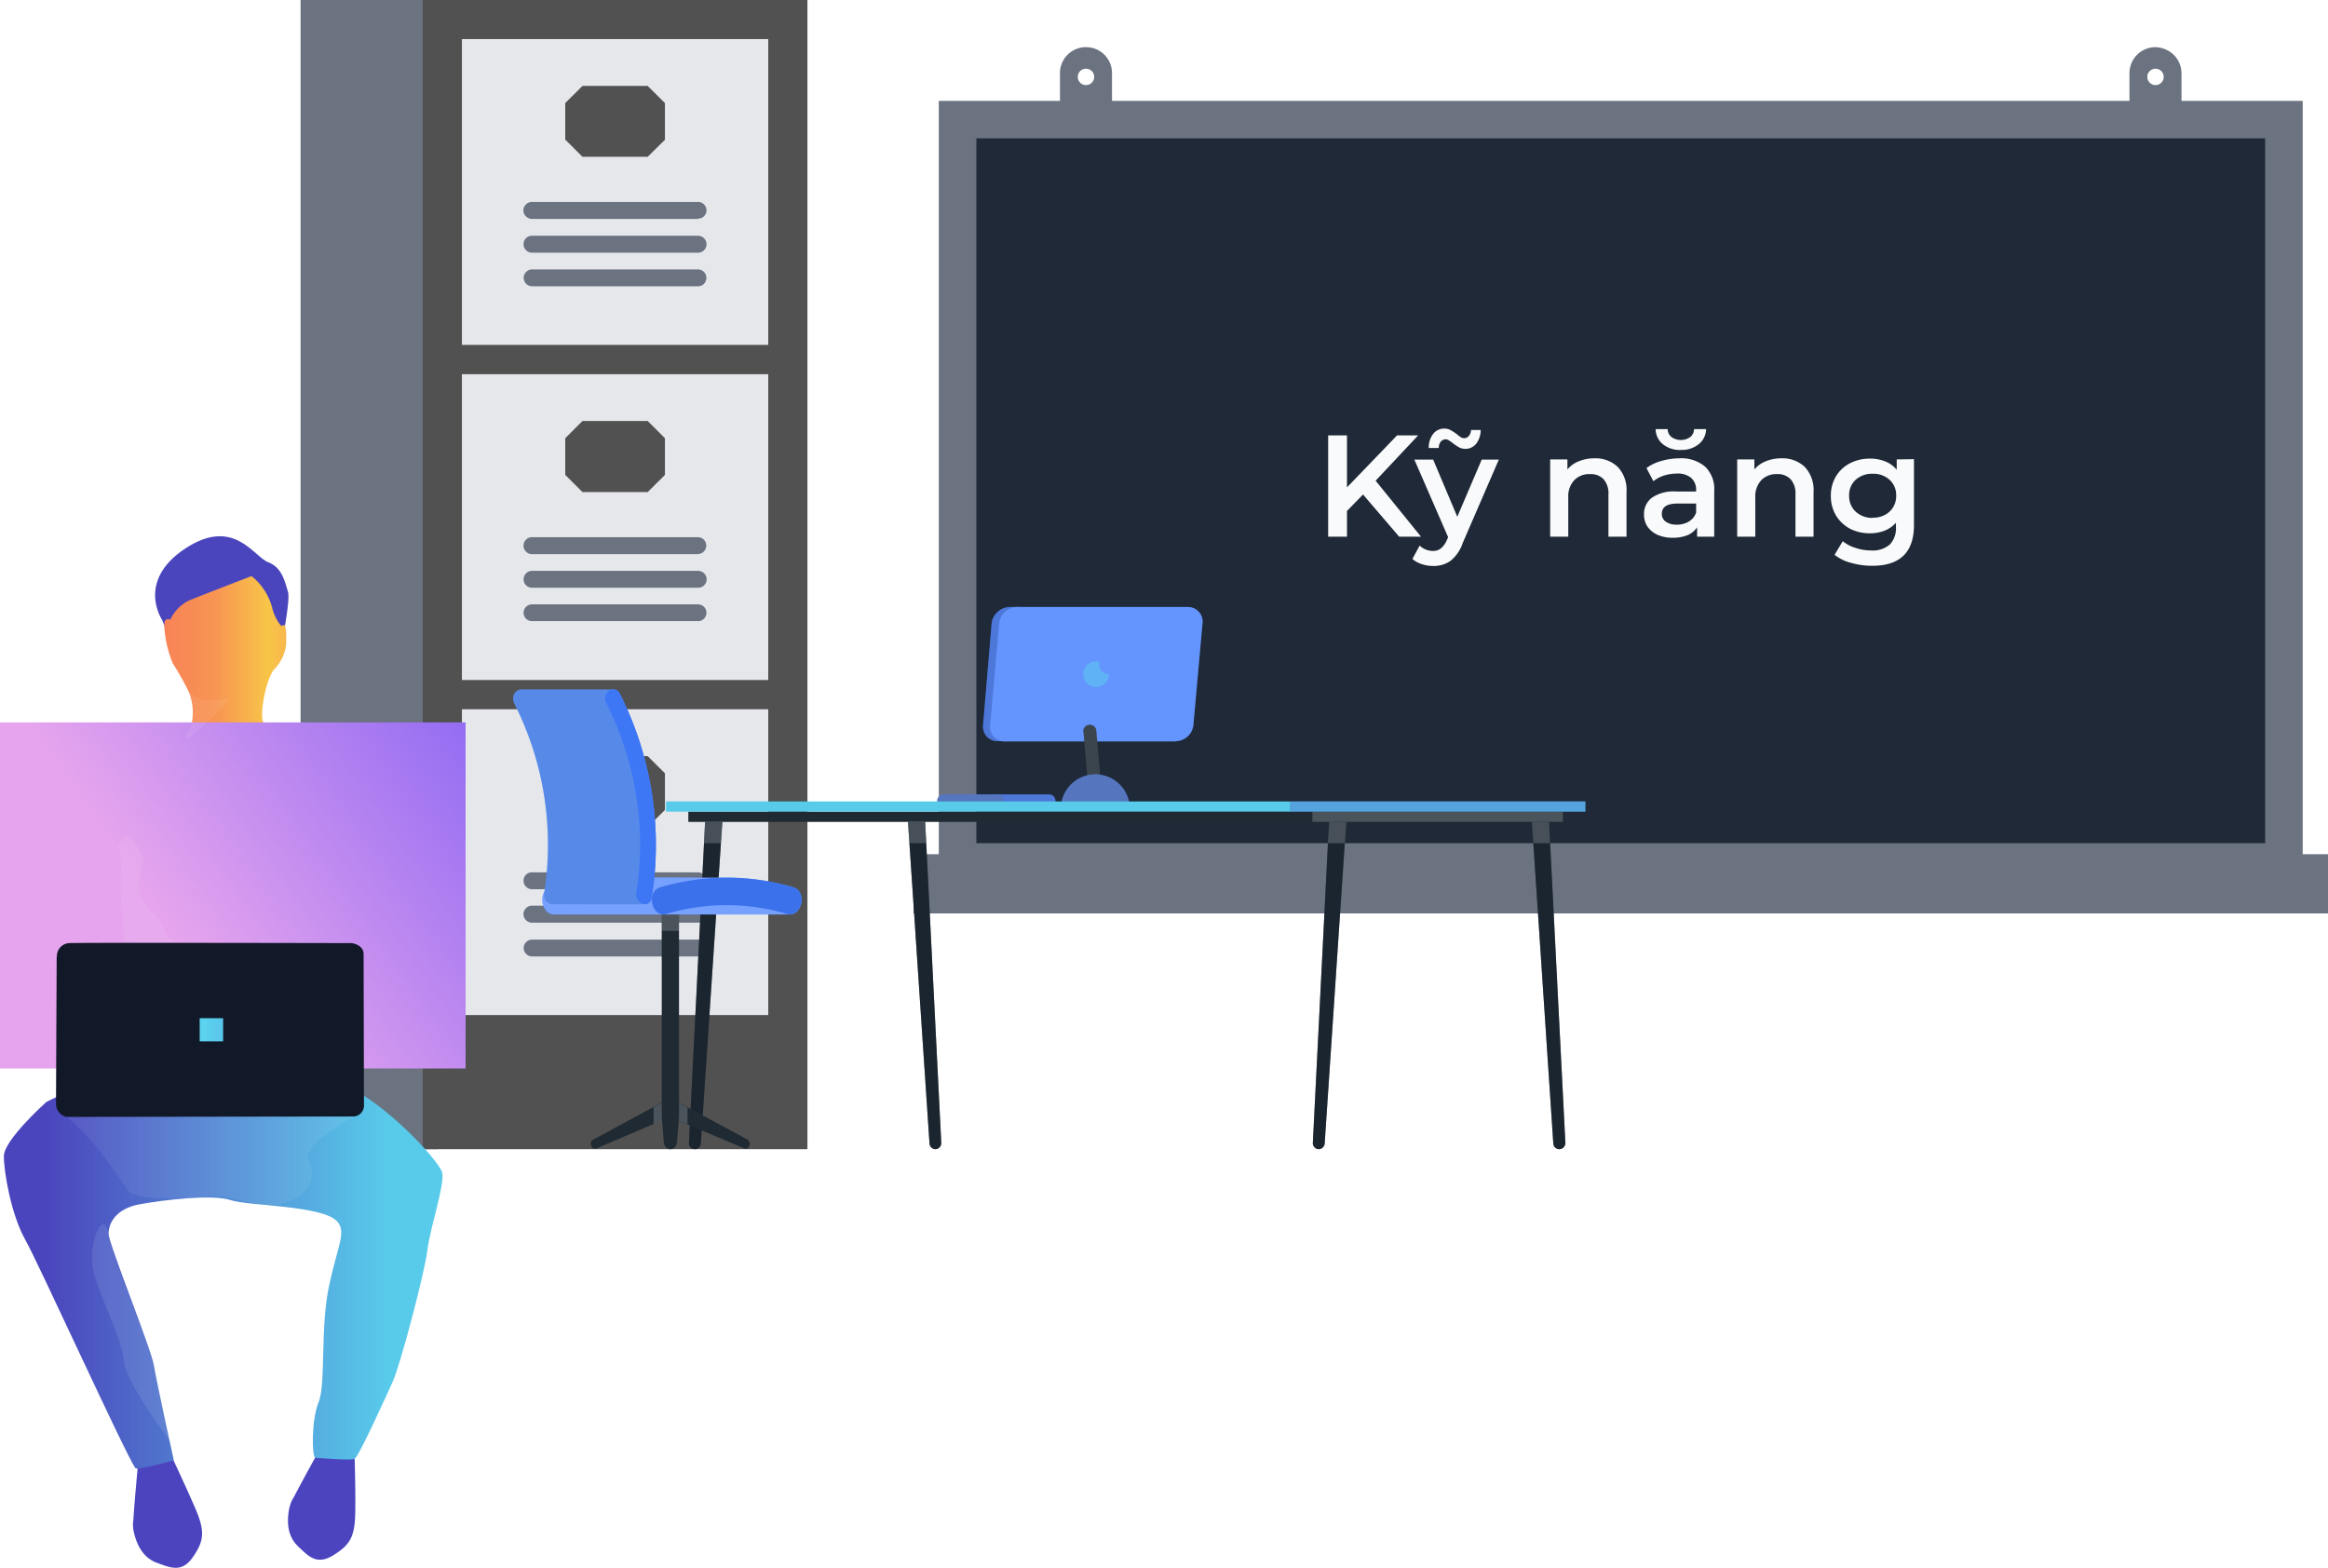 <svg xmlns="http://www.w3.org/2000/svg" xmlns:xlink="http://www.w3.org/1999/xlink" viewBox="0 0 386 259.94"><defs><style>.cls-1{fill:none;}.cls-2{clip-path:url(#clip-path);}.cls-11,.cls-15,.cls-3{fill:#6b7280;}.cls-4{fill:#515151;}.cls-5{fill:#e5e7eb;}.cls-6{clip-path:url(#clip-path-2);}.cls-7{fill:#1f2937;}.cls-12,.cls-22,.cls-32,.cls-34,.cls-8{fill:#f9fafb;}.cls-9{clip-path:url(#clip-path-3);}.cls-10{fill:#407bff;}.cls-11,.cls-12,.cls-13,.cls-15,.cls-17,.cls-18,.cls-20,.cls-22,.cls-24,.cls-26,.cls-32,.cls-34{isolation:isolate;}.cls-11,.cls-18,.cls-20,.cls-22,.cls-23{opacity:0.3;}.cls-12,.cls-24,.cls-25,.cls-26{opacity:0.2;}.cls-13{fill:#5bd1ef;}.cls-13,.cls-15,.cls-17{opacity:0.5;}.cls-14{fill:#263238;}.cls-16{clip-path:url(#clip-path-4);}.cls-17,.cls-18,.cls-26,.cls-36{fill:#111827;}.cls-19{fill:#58cbeb;}.cls-20{fill:#4b46be;}.cls-21{clip-path:url(#clip-path-5);}.cls-24{fill:#b6c98e;}.cls-27{clip-path:url(#clip-path-6);}.cls-28{fill:#4b44be;}.cls-29{fill:url(#linear-gradient);}.cls-30{fill:url(#linear-gradient-2);}.cls-31{fill:url(#linear-gradient-3);}.cls-32{opacity:0.1;}.cls-33{fill:url(#linear-gradient-4);}.cls-34,.cls-35{opacity:0.07;}.cls-37{fill:url(#linear-gradient-5);}</style><clipPath id="clip-path" transform="translate(0)"><rect class="cls-1" x="49.84" width="84.04" height="190.56"/></clipPath><clipPath id="clip-path-2" transform="translate(0)"><rect class="cls-1" x="151.47" y="7.82" width="234.53" height="143.65"/></clipPath><clipPath id="clip-path-3" transform="translate(0)"><rect class="cls-1" x="155.38" y="100.65" width="43.97" height="33.23"/></clipPath><clipPath id="clip-path-4" transform="translate(0)"><rect class="cls-1" x="110.43" y="132.9" width="152.45" height="57.66"/></clipPath><clipPath id="clip-path-5" transform="translate(0)"><rect class="cls-1" x="85.02" y="114.33" width="47.88" height="76.22"/></clipPath><clipPath id="clip-path-6" transform="translate(0)"><rect class="cls-1" y="88.93" width="77.2" height="171.01"/></clipPath><linearGradient id="linear-gradient" x1="-50.06" y1="162.63" x2="-85.81" y2="162.63" gradientTransform="matrix(1, 0, 0, -1, 0, 262)" gradientUnits="userSpaceOnUse"><stop offset="0" stop-color="#4b45bd"/><stop offset="1" stop-color="#58caea"/></linearGradient><linearGradient id="linear-gradient-2" x1="23.44" y1="144.15" x2="53.06" y2="144.15" gradientTransform="matrix(1, 0, 0, -1, 0, 262)" gradientUnits="userSpaceOnUse"><stop offset="0" stop-color="#f87b58"/><stop offset="0.41" stop-color="#f89453"/><stop offset="0.71" stop-color="#f8c548"/><stop offset="1" stop-color="#f89c51"/></linearGradient><linearGradient id="linear-gradient-3" x1="7.53" y1="52.08" x2="64.09" y2="52.08" xlink:href="#linear-gradient"/><linearGradient id="linear-gradient-4" x1="29.38" y1="107.06" x2="93.82" y2="152.13" gradientTransform="matrix(1, 0, 0, -1, 0, 262)" gradientUnits="userSpaceOnUse"><stop offset="0" stop-color="#e5a4ed"/><stop offset="1" stop-color="#7a5bf5"/></linearGradient><linearGradient id="linear-gradient-5" x1="37.68" y1="91.24" x2="33.85" y2="91.24" gradientTransform="matrix(1, 0, 0, -1, 0, 262)" gradientUnits="userSpaceOnUse"><stop offset="0" stop-color="#59c2e9"/><stop offset="1" stop-color="#5bd3ef"/></linearGradient></defs><g id="Layer_2" data-name="Layer 2"><g id="Layer_1-2" data-name="Layer 1"><g class="cls-2"><path class="cls-3" d="M72.57,0H49.84V190.56H72.57Z" transform="translate(0)"/><path class="cls-4" d="M133.88,0H70.08V190.56h63.8Z" transform="translate(0)"/><path class="cls-5" d="M127.38,6.48H76.59V57.19h50.79Z" transform="translate(0)"/><path class="cls-3" d="M115.73,36.3H88.22a1.39,1.39,0,0,1-1-.41,1.36,1.36,0,0,1,0-2,1.39,1.39,0,0,1,1-.4h27.51a1.31,1.31,0,0,1,1,.41,1.27,1.27,0,0,1,.3.45,1.4,1.4,0,0,1,.11.53,1.38,1.38,0,0,1-1.39,1.37Z" transform="translate(0)"/><path class="cls-3" d="M115.73,41.9H88.22a1.39,1.39,0,0,1-1-.41,1.36,1.36,0,0,1-.41-1,1.4,1.4,0,0,1,.1-.54,1.37,1.37,0,0,1,.3-.45,1.47,1.47,0,0,1,1-.41h27.51a1.39,1.39,0,0,1,1,.41,1.39,1.39,0,0,1,0,2A1.39,1.39,0,0,1,115.73,41.9Z" transform="translate(0)"/><path class="cls-3" d="M115.73,47.47H88.22a1.4,1.4,0,0,1-1.29-1.92,1.42,1.42,0,0,1,1.29-.87h27.51a1.39,1.39,0,0,1,1.39,1.4,1.43,1.43,0,0,1-.41,1A1.38,1.38,0,0,1,115.73,47.47Z" transform="translate(0)"/><path class="cls-4" d="M107.39,26H96.58l-2.86-2.86V17.09l2.86-2.84h10.81l2.86,2.84v6.09Z" transform="translate(0)"/><path class="cls-5" d="M127.38,62.05H76.59v50.71h50.79Z" transform="translate(0)"/><path class="cls-3" d="M115.73,91.89H88.22a1.39,1.39,0,0,1-1-.41,1.34,1.34,0,0,1-.41-1,1.44,1.44,0,0,1,.1-.54,1.37,1.37,0,0,1,.3-.45,1.44,1.44,0,0,1,.46-.31,1.39,1.39,0,0,1,.53-.1h27.51a1.39,1.39,0,0,1,.53.1,1.44,1.44,0,0,1,.46.31,1.37,1.37,0,0,1,.3.45,1.44,1.44,0,0,1,.1.54,1.4,1.4,0,0,1-1.39,1.39Z" transform="translate(0)"/><path class="cls-3" d="M115.73,97.46H88.22a1.47,1.47,0,0,1-1-.41,1.37,1.37,0,0,1-.3-.45,1.39,1.39,0,0,1-.1-.53,1.37,1.37,0,0,1,.41-1,1.39,1.39,0,0,1,1-.41h27.51a1.39,1.39,0,0,1,1,.41,1.39,1.39,0,0,1,0,2A1.39,1.39,0,0,1,115.73,97.46Z" transform="translate(0)"/><path class="cls-3" d="M115.73,103H88.22a1.39,1.39,0,0,1-1-2.37,1.39,1.39,0,0,1,1-.41h27.51a1.39,1.39,0,0,1,1,2.37A1.34,1.34,0,0,1,115.73,103Z" transform="translate(0)"/><path class="cls-4" d="M107.39,81.6H96.58l-2.86-2.85V72.66l2.86-2.85h10.81l2.86,2.85v6.09Z" transform="translate(0)"/><path class="cls-5" d="M127.38,117.61H76.59v50.71h50.79Z" transform="translate(0)"/><path class="cls-3" d="M115.73,147.45H88.22a1.39,1.39,0,0,1-1-.41,1.34,1.34,0,0,1-.41-1,1.38,1.38,0,0,1,1.39-1.39h27.51a1.38,1.38,0,0,1,1,.4,1.43,1.43,0,0,1,.41,1,1.4,1.4,0,0,1-1.39,1.39Z" transform="translate(0)"/><path class="cls-3" d="M115.73,153H88.22a1.39,1.39,0,0,1-1-.41,1.39,1.39,0,0,1,0-2,1.39,1.39,0,0,1,1-.41h27.51a1.39,1.39,0,0,1,1,.41,1.39,1.39,0,0,1,0,2A1.39,1.39,0,0,1,115.73,153Z" transform="translate(0)"/><path class="cls-3" d="M115.73,158.6H88.22a1.4,1.4,0,0,1-1.29-1.92,1.42,1.42,0,0,1,1.29-.87h27.51a1.39,1.39,0,0,1,1.39,1.4,1.43,1.43,0,0,1-.41,1A1.38,1.38,0,0,1,115.73,158.6Z" transform="translate(0)"/><path class="cls-4" d="M107.39,137.16H96.58l-2.86-2.85v-6.08l2.86-2.85h10.81l2.86,2.85v6.08Z" transform="translate(0)"/></g><g class="cls-6"><path class="cls-3" d="M180.06,7.82a4.3,4.3,0,0,0-4.31,4.3V19.6h8.63V12.12a4.23,4.23,0,0,0-.33-1.65,4.29,4.29,0,0,0-4-2.65Zm0,6.29a1.38,1.38,0,0,1-.76-.23,1.49,1.49,0,0,1-.5-.61,1.42,1.42,0,0,1-.07-.79,1.3,1.3,0,0,1,.37-.69,1.36,1.36,0,0,1,.7-.37,1.33,1.33,0,0,1,.79.08,1.36,1.36,0,0,1,.61.5,1.3,1.3,0,0,1,.22.76,1.34,1.34,0,0,1-.1.52,1.28,1.28,0,0,1-.3.43,1.23,1.23,0,0,1-.44.3A1.5,1.5,0,0,1,180.06,14.11Z" transform="translate(0)"/><path class="cls-3" d="M357.4,7.82a4.32,4.32,0,0,0-4.32,4.3V19.6h8.63V12.12a4.35,4.35,0,0,0-1.26-3,4.39,4.39,0,0,0-1.4-.93A4.48,4.48,0,0,0,357.4,7.82Zm0,6.29a1.36,1.36,0,0,1-.76-.23,1.41,1.41,0,0,1-.5-.61,1.43,1.43,0,0,1-.08-.79,1.39,1.39,0,0,1,.38-.69,1.33,1.33,0,0,1,.7-.37,1.36,1.36,0,0,1,1.39.58,1.38,1.38,0,0,1,.23.76,1.35,1.35,0,0,1-.11.52,1.42,1.42,0,0,1-.29.43,1.43,1.43,0,0,1-.44.3A1.55,1.55,0,0,1,357.4,14.11Z" transform="translate(0)"/><path class="cls-3" d="M381.81,16.73H155.66V146H381.81Z" transform="translate(0)"/><path class="cls-7" d="M375.58,22.94H161.89V139.82H375.58Z" transform="translate(0)"/><path class="cls-3" d="M386,141.65H151.47v9.82H386Z" transform="translate(0)"/><path class="cls-8" d="M226,82l-2.66,2.73V89h-3.12V72.2h3.12v8.62l8.3-8.62h3.5l-7.05,7.51L235.62,89H232Zm22.52-5.79-6,13.85a6.38,6.38,0,0,1-2,2.93,4.81,4.81,0,0,1-2.9.86,6,6,0,0,1-1.9-.31,4.19,4.19,0,0,1-1.53-.86l1.2-2.21a3.26,3.26,0,0,0,1,.65,3.21,3.21,0,0,0,1.2.24,2,2,0,0,0,1.3-.41,3.57,3.57,0,0,0,1-1.37l.22-.5-5.6-12.87h3.12l4,9.48,4.05-9.48ZM243,74.43a2.24,2.24,0,0,1-1.06-.24,10,10,0,0,1-1.08-.72,3.87,3.87,0,0,0-.65-.45.78.78,0,0,0-.48-.17,1.1,1.1,0,0,0-.84.38,1.7,1.7,0,0,0-.33,1.06H236.9a3.64,3.64,0,0,1,.72-2.33,2.3,2.3,0,0,1,1.87-.89,2.09,2.09,0,0,1,1,.24,9.09,9.09,0,0,1,1.11.72c.25.21.46.37.62.48a1,1,0,0,0,.5.15,1,1,0,0,0,.82-.36,1.56,1.56,0,0,0,.36-1h1.61a3.71,3.71,0,0,1-.75,2.28A2.26,2.26,0,0,1,243,74.43ZM264.34,76a5.34,5.34,0,0,1,3.89,1.42,5.56,5.56,0,0,1,1.46,4.2V89h-3V82a3.54,3.54,0,0,0-.79-2.52,2.89,2.89,0,0,0-2.25-.86,3.44,3.44,0,0,0-2.62,1,3.94,3.94,0,0,0-1,2.86V89h-3V76.18h2.86v1.66a4.63,4.63,0,0,1,1.87-1.34A6.61,6.61,0,0,1,264.34,76Zm14.05,0a6.17,6.17,0,0,1,4.32,1.37,5.16,5.16,0,0,1,1.52,4.08V89h-2.84V87.44a3.54,3.54,0,0,1-1.58,1.3,6.36,6.36,0,0,1-2.45.43,6.16,6.16,0,0,1-2.52-.48,4.1,4.1,0,0,1-1.68-1.37,3.61,3.61,0,0,1-.57-2,3.37,3.37,0,0,1,1.27-2.76,6.34,6.34,0,0,1,4.06-1.06h3.31v-.19a2.61,2.61,0,0,0-.82-2.06,3.43,3.43,0,0,0-2.37-.72,7.13,7.13,0,0,0-2.14.33,5.32,5.32,0,0,0-1.75.94L273,77.62a7.27,7.27,0,0,1,2.42-1.17A10.92,10.92,0,0,1,278.39,76ZM278,87a3.85,3.85,0,0,0,2-.5A2.86,2.86,0,0,0,281.23,85V83.5h-3.1c-1.73,0-2.59.57-2.59,1.71a1.53,1.53,0,0,0,.65,1.29A3,3,0,0,0,278,87Zm.67-12.38a4.54,4.54,0,0,1-2.93-.94,3.24,3.24,0,0,1-1.22-2.52h2a1.66,1.66,0,0,0,.64,1.32,2.71,2.71,0,0,0,3.08,0,1.66,1.66,0,0,0,.64-1.32h2a3.23,3.23,0,0,1-1.25,2.52A4.4,4.4,0,0,1,278.66,74.6ZM295.35,76a5.35,5.35,0,0,1,3.89,1.42,5.6,5.6,0,0,1,1.46,4.2V89h-3V82a3.54,3.54,0,0,0-.79-2.52,2.9,2.9,0,0,0-2.26-.86,3.44,3.44,0,0,0-2.61,1,3.94,3.94,0,0,0-1,2.86V89h-3V76.18h2.85v1.66a4.7,4.7,0,0,1,1.87-1.34A6.66,6.66,0,0,1,295.35,76Zm22,.14V87.06q0,6.76-6.91,6.76a12.49,12.49,0,0,1-3.5-.48A7.24,7.24,0,0,1,304.19,92l1.35-2.26a6.12,6.12,0,0,0,2.11,1.11,8.11,8.11,0,0,0,2.61.43,4.31,4.31,0,0,0,3.1-1,3.91,3.91,0,0,0,1-2.93v-.67A4.9,4.9,0,0,1,312.47,88a6.51,6.51,0,0,1-2.42.43,7.11,7.11,0,0,1-3.31-.76,6,6,0,0,1-2.33-2.21,6.26,6.26,0,0,1-.84-3.24,6.11,6.11,0,0,1,.84-3.22,5.82,5.82,0,0,1,2.33-2.18,7.11,7.11,0,0,1,3.31-.77,6.54,6.54,0,0,1,2.52.46,4.54,4.54,0,0,1,1.92,1.39V76.18Zm-6.84,9.7a3.94,3.94,0,0,0,2.79-1,3.49,3.49,0,0,0,1.1-2.66,3.4,3.4,0,0,0-1.1-2.62,3.94,3.94,0,0,0-2.79-1,4.05,4.05,0,0,0-2.83,1,3.42,3.42,0,0,0-1.08,2.62,3.51,3.51,0,0,0,1.08,2.66A4.05,4.05,0,0,0,310.5,85.88Z" transform="translate(0)"/><g class="cls-9"><path class="cls-10" d="M169.16,100.65h-1.74a3.07,3.07,0,0,0-2,.8,3,3,0,0,0-1,1.91L163,120.23a2.4,2.4,0,0,0,.1,1,2.44,2.44,0,0,0,.51.9,2.37,2.37,0,0,0,.85.59,2.23,2.23,0,0,0,1,.19h1.73Z" transform="translate(0)"/><path class="cls-11" d="M169.16,100.65h-1.74a3.07,3.07,0,0,0-2,.8,3,3,0,0,0-1,1.91L163,120.23a2.4,2.4,0,0,0,.1,1,2.44,2.44,0,0,0,.51.9,2.37,2.37,0,0,0,.85.59,2.23,2.23,0,0,0,1,.19h1.73Z" transform="translate(0)"/><path class="cls-10" d="M194.89,122.94H166.63a2.37,2.37,0,0,1-1-.18,2.53,2.53,0,0,1-.85-.6,2.36,2.36,0,0,1-.61-1.92l1.5-16.88a3,3,0,0,1,1-1.92,3.08,3.08,0,0,1,2-.79h28.26a2.53,2.53,0,0,1,1,.19,2.4,2.4,0,0,1,.84.6,2.35,2.35,0,0,1,.52.89,2.39,2.39,0,0,1,.1,1l-1.51,16.87a3,3,0,0,1-3,2.71Z" transform="translate(0)"/><path class="cls-12" d="M194.89,122.94H166.63a2.37,2.37,0,0,1-1-.18,2.53,2.53,0,0,1-.85-.6,2.36,2.36,0,0,1-.61-1.92l1.5-16.88a3,3,0,0,1,1-1.92,3.08,3.08,0,0,1,2-.79h28.26a2.53,2.53,0,0,1,1,.19,2.4,2.4,0,0,1,.84.6,2.35,2.35,0,0,1,.52.89,2.39,2.39,0,0,1,.1,1l-1.51,16.87a3,3,0,0,1-3,2.71Z" transform="translate(0)"/><path class="cls-13" d="M182.25,110.17a1.52,1.52,0,0,1,.06-.42,2.14,2.14,0,0,0-2.54,1.23,2.16,2.16,0,0,0-.12,1.23,2.12,2.12,0,0,0,.59,1.1,2,2,0,0,0,1.09.58,2.13,2.13,0,0,0,2.2-.91,2.16,2.16,0,0,0,.36-1.18,1.64,1.64,0,0,1-1.64-1.63Z" transform="translate(0)"/><path class="cls-14" d="M180.46,131h2.18l-.87-9.81a1.06,1.06,0,0,0-1.07-1,1.13,1.13,0,0,0-.45.09,1.07,1.07,0,0,0-.37.27,1,1,0,0,0-.22.39,1,1,0,0,0,0,.45Z" transform="translate(0)"/><path class="cls-11" d="M180.46,131h2.18l-.87-9.81a1.06,1.06,0,0,0-1.07-1,1.13,1.13,0,0,0-.45.09,1.07,1.07,0,0,0-.37.27,1,1,0,0,0-.22.39,1,1,0,0,0,0,.45Z" transform="translate(0)"/><path class="cls-10" d="M187.32,133.88a5.71,5.71,0,0,0-11.41,0Z" transform="translate(0)"/><path class="cls-15" d="M187.32,133.88a5.71,5.71,0,0,0-11.41,0Z" transform="translate(0)"/><path class="cls-10" d="M173.92,133.88h-9a1,1,0,0,1-.76-.32,1.07,1.07,0,0,1,0-1.51,1.12,1.12,0,0,1,.77-.32h9a1.09,1.09,0,0,1,.76.32,1.07,1.07,0,0,1,.31.76,1,1,0,0,1-.08.41,1,1,0,0,1-.23.35,1.18,1.18,0,0,1-.35.23A1.15,1.15,0,0,1,173.92,133.88Z" transform="translate(0)"/><path class="cls-11" d="M173.92,133.88h-9a1,1,0,0,1-.76-.32,1.07,1.07,0,0,1,0-1.51,1.12,1.12,0,0,1,.77-.32h9a1.09,1.09,0,0,1,.76.32,1.07,1.07,0,0,1,.31.76,1,1,0,0,1-.08.41,1,1,0,0,1-.23.35,1.18,1.18,0,0,1-.35.23A1.15,1.15,0,0,1,173.92,133.88Z" transform="translate(0)"/><path class="cls-10" d="M165.47,133.88h-9a1.08,1.08,0,0,1-1.07-1.07h0a1.07,1.07,0,0,1,.31-.76,1.09,1.09,0,0,1,.76-.32h9a1.11,1.11,0,0,1,.76.32,1.08,1.08,0,0,1-.76,1.83Z" transform="translate(0)"/><path class="cls-15" d="M165.47,133.88h-9a1.08,1.08,0,0,1-1.07-1.07h0a1.07,1.07,0,0,1,.31-.76,1.09,1.09,0,0,1,.76-.32h9a1.11,1.11,0,0,1,.76.32,1.08,1.08,0,0,1-.76,1.83Z" transform="translate(0)"/></g></g><g class="cls-16"><path class="cls-14" d="M258.55,190.56a.89.89,0,0,0,.39-.09.86.86,0,0,0,.33-.23.92.92,0,0,0,.21-.34,1.12,1.12,0,0,0,.07-.4l-2.71-53.22H254l3.55,53.34a1,1,0,0,0,.32.68A1,1,0,0,0,258.55,190.56Z" transform="translate(0)"/><path class="cls-17" d="M258.55,190.56a.89.89,0,0,0,.39-.09.86.86,0,0,0,.33-.23.92.92,0,0,0,.21-.34,1.12,1.12,0,0,0,.07-.4l-2.71-53.22H254l3.55,53.34a1,1,0,0,0,.32.68A1,1,0,0,0,258.55,190.56Z" transform="translate(0)"/><path class="cls-12" d="M256.84,136.28H254l.23,3.54H257Z" transform="translate(0)"/><path class="cls-14" d="M218.65,190.56a1.24,1.24,0,0,1-.39-.09,1.08,1.08,0,0,1-.32-.24.9.9,0,0,1-.2-.34.86.86,0,0,1-.06-.39l2.68-53.22h2.85l-3.57,53.34a1,1,0,0,1-.32.67A1,1,0,0,1,218.65,190.56Z" transform="translate(0)"/><path class="cls-17" d="M218.65,190.56a1.24,1.24,0,0,1-.39-.09,1.08,1.08,0,0,1-.32-.24.9.9,0,0,1-.2-.34.86.86,0,0,1-.06-.39l2.68-53.22h2.85l-3.57,53.34a1,1,0,0,1-.32.67A1,1,0,0,1,218.65,190.56Z" transform="translate(0)"/><path class="cls-12" d="M220.17,139.82H223l.24-3.54h-2.85Z" transform="translate(0)"/><path class="cls-14" d="M155.1,190.56a1,1,0,0,0,.7-.32,1.13,1.13,0,0,0,.21-.35,1.27,1.27,0,0,0,.06-.39l-2.67-53.22h-2.85l3.57,53.34a1,1,0,0,0,1,.94Z" transform="translate(0)"/><path class="cls-17" d="M155.1,190.56a1,1,0,0,0,.7-.32,1.13,1.13,0,0,0,.21-.35,1.27,1.27,0,0,0,.06-.39l-2.67-53.22h-2.85l3.57,53.34a1,1,0,0,0,1,.94Z" transform="translate(0)"/><path class="cls-12" d="M153.4,136.28h-2.85l.23,3.54h2.8Z" transform="translate(0)"/><path class="cls-14" d="M115.2,190.56a1.24,1.24,0,0,1-.38-.09,1.09,1.09,0,0,1-.32-.23.84.84,0,0,1-.21-.35.86.86,0,0,1-.06-.39l2.68-53.22h2.86l-3.57,53.34a1,1,0,0,1-.32.67A1,1,0,0,1,115.2,190.56Z" transform="translate(0)"/><path class="cls-17" d="M115.2,190.56a1.24,1.24,0,0,1-.38-.09,1.09,1.09,0,0,1-.32-.23.84.84,0,0,1-.21-.35.86.86,0,0,1-.06-.39l2.68-53.22h2.86l-3.57,53.34a1,1,0,0,1-.32.67A1,1,0,0,1,115.2,190.56Z" transform="translate(0)"/><path class="cls-12" d="M116.73,139.82h2.8l.24-3.54h-2.86Z" transform="translate(0)"/><path class="cls-14" d="M259.14,134.59h-145v1.69h145Z" transform="translate(0)"/><path class="cls-18" d="M259.14,134.59h-145v1.69h145Z" transform="translate(0)"/><path class="cls-12" d="M259.14,134.59H217.6v1.69h41.54Z" transform="translate(0)"/><path class="cls-19" d="M262.87,132.9H110.43v1.69H262.87Z" transform="translate(0)"/><path class="cls-20" d="M262.87,134.59V132.9h-49v1.69Z" transform="translate(0)"/></g><g class="cls-21"><path class="cls-14" d="M98.86,190.44l12.21-5.23,12.38,5.23a.65.65,0,0,0,.31,0,.69.69,0,0,0,.29-.13.79.79,0,0,0,.2-.27.85.85,0,0,0,.08-.35.92.92,0,0,0-.1-.41A.75.75,0,0,0,124,189l-12.88-6.93L98.34,189a.69.69,0,0,0-.28.28.79.79,0,0,0-.1.4.86.86,0,0,0,.07.36.76.76,0,0,0,.22.28.64.64,0,0,0,.29.13A.59.59,0,0,0,98.86,190.44Z" transform="translate(0)"/><path class="cls-18" d="M98.86,190.44l12.21-5.23,12.38,5.23a.65.65,0,0,0,.31,0,.69.69,0,0,0,.29-.13.79.79,0,0,0,.2-.27.85.85,0,0,0,.08-.35.92.92,0,0,0-.1-.41A.75.75,0,0,0,124,189l-12.88-6.93L98.34,189a.69.69,0,0,0-.28.28.79.79,0,0,0-.1.4.86.86,0,0,0,.07.36.76.76,0,0,0,.22.28.64.64,0,0,0,.29.13A.59.59,0,0,0,98.86,190.44Z" transform="translate(0)"/><path class="cls-12" d="M114,186.43l-2.88-1.22-2.75,1.18v-2.78l2.75-1.5,2.88,1.56Z" transform="translate(0)"/><path class="cls-14" d="M111.15,190.56a1,1,0,0,0,.73-.32,1.37,1.37,0,0,0,.36-.81l.34-4.21v-34.9h-2.85v34.9l.34,4.21a1.37,1.37,0,0,0,.36.81A1,1,0,0,0,111.15,190.56Z" transform="translate(0)"/><path class="cls-18" d="M111.15,190.56a1,1,0,0,0,.73-.32,1.37,1.37,0,0,0,.36-.81l.34-4.21v-34.9h-2.85v34.9l.34,4.21a1.37,1.37,0,0,0,.36.81A1,1,0,0,0,111.15,190.56Z" transform="translate(0)"/><path class="cls-12" d="M109.73,150.3h2.85v4.07h-2.85Z" transform="translate(0)"/><path class="cls-10" d="M91.32,147.12a38.51,38.51,0,0,1,9.86-1.57c3.43-.1,16.26,0,19.31,0a38.58,38.58,0,0,1,11,1.59c2.26.67,1.56,4.46-.49,4.5H91.91C89.78,151.73,89,147.81,91.32,147.12Z" transform="translate(0)"/><path class="cls-22" d="M91.32,147.12a38.51,38.51,0,0,1,9.86-1.57c3.43-.1,16.26,0,19.31,0a38.58,38.58,0,0,1,11,1.59c2.26.67,1.56,4.46-.49,4.5H91.91C89.78,151.73,89,147.81,91.32,147.12Z" transform="translate(0)"/><path class="cls-10" d="M130.45,151.54a35.2,35.2,0,0,0-19.93,0c-2.46.73-3.51-3.69-1-4.42a39,39,0,0,1,22,0C134,147.85,132.9,152.27,130.45,151.54Z" transform="translate(0)"/><g class="cls-23"><path class="cls-18" d="M130.45,151.54a35.2,35.2,0,0,0-19.93,0c-2.46.73-3.51-3.69-1-4.42a39,39,0,0,1,22,0C134,147.85,132.9,152.27,130.45,151.54Z" transform="translate(0)"/></g><path class="cls-10" d="M101.68,114.33a1.12,1.12,0,0,1,.64.19,1.39,1.39,0,0,1,.46.55,55.61,55.61,0,0,1,5.28,33.77,1.36,1.36,0,0,1-.34.76,1,1,0,0,1-.68.34c-.79.06-14.87,0-15.38,0a1.19,1.19,0,0,1-.61-.14,1.37,1.37,0,0,1-.51-.42,1.72,1.72,0,0,1-.3-.64,1.93,1.93,0,0,1,0-.72,51.86,51.86,0,0,0-5-31.43,1.69,1.69,0,0,1-.16-.77,1.65,1.65,0,0,1,.19-.76,1.42,1.42,0,0,1,.49-.54,1.21,1.21,0,0,1,.66-.19Z" transform="translate(0)"/><path class="cls-24" d="M101.68,114.33a1.12,1.12,0,0,1,.64.19,1.39,1.39,0,0,1,.46.55,55.61,55.61,0,0,1,5.28,33.77,1.36,1.36,0,0,1-.34.76,1,1,0,0,1-.68.34c-.79.06-14.87,0-15.38,0a1.19,1.19,0,0,1-.61-.14,1.37,1.37,0,0,1-.51-.42,1.72,1.72,0,0,1-.3-.64,1.93,1.93,0,0,1,0-.72,51.86,51.86,0,0,0-5-31.43,1.69,1.69,0,0,1-.16-.77,1.65,1.65,0,0,1,.19-.76,1.42,1.42,0,0,1,.49-.54,1.21,1.21,0,0,1,.66-.19Z" transform="translate(0)"/><path class="cls-10" d="M105.51,148a51.85,51.85,0,0,0-5-31.42c-.87-1.69,1.4-3.23,2.28-1.55a55.65,55.65,0,0,1,5.28,33.78c-.31,1.93-2.84,1.12-2.55-.82Z" transform="translate(0)"/><g class="cls-25"><path class="cls-26" d="M105.51,148a51.85,51.85,0,0,0-5-31.42c-.87-1.69,1.4-3.23,2.28-1.55a55.65,55.65,0,0,1,5.28,33.78c-.31,1.93-2.84,1.12-2.55-.82Z" transform="translate(0)"/></g></g><g class="cls-27"><path class="cls-28" d="M58.76,240.74l-6,.06s-2.6,4.67-3.88,7.16c-.08.16-.32.56-.48.85a6.66,6.66,0,0,0-.45,1.37c-.47,2.44-.17,4.67,1.46,6.23,1.79,1.7,3.13,3.2,5.93,1.44s3.52-3.11,3.57-7.32-.14-9.79-.14-9.79" transform="translate(0)"/><path class="cls-28" d="M28.29,241.05l-5.47,2.43s-.5,5.31-.68,8.11c0,.19-.06.64-.09,1a6.24,6.24,0,0,0,.13,1.43c.55,2.43,1.72,4.36,3.84,5.13,2.32.85,4.16,1.68,6-1s2-4.26.32-8.13-4.06-8.9-4.06-8.9" transform="translate(0)"/><path class="cls-29" d="M29.61,109.8l17.14-3.27s1.43-7.12,1-8.39-.83-4-3.26-4.9S38.79,85.59,30.65,91s-3.75,11.84-3.75,11.84Z" transform="translate(0)"/><path class="cls-30" d="M41.71,95.53s-8.54,3.28-10.48,4.09a6.78,6.78,0,0,0-3,3.14s-1-.57-1,1A18.91,18.91,0,0,0,28.65,110a49.18,49.18,0,0,1,2.72,4.85,9.55,9.55,0,0,1,.43,5.09c-.36,1.73-8.36,13.89-8.36,13.89l3,3.44,3.32,2.92,23.34-1.78s-8.13-15.83-9.4-18.5c-.57-1.2,0-4.11.37-5.59s1-3.07,1.62-3.56A7.31,7.31,0,0,0,47.44,107c0-1,.19-4-.65-3.23-.22.22-1.34-1.51-1.66-3A10.05,10.05,0,0,0,41.71,95.53Z" transform="translate(0)"/><path class="cls-31" d="M7.71,182.71s-7.07,6.31-7.07,9,1.22,9.71,3.53,13.83S20.73,241,22.44,243.44c.29.41,6.38-1.27,6.38-1.27S26,229.3,25.51,226.39,18,206.25,18,204.55s1.22-4.13,5.13-4.85S35.29,198,38.21,199s15.55.85,17.79,3.64c1.42,1.8,0,3.85-1.46,10.68s-.49,16.28-1.71,19.19-1.13,9.19-.53,9.23c1.63.11,6.05.48,6.51.16.81-.58,5.49-11,6.29-12.75,1.27-2.77,5.29-18,5.77-21.88s2.93-10.92,2.44-12.86S62.1,180.55,54.05,178.85s-32.92-3.64-35.85-1.7S7.71,182.71,7.71,182.71Z" transform="translate(0)"/><path class="cls-32" d="M28.09,238.83s-2.21-10.89-2.84-13.48c-.72-3-6.45-16.32-7.3-20.8-.82-4.31-3.29,1.57-2.55,5.7s4.87,11.65,5.12,15.29S28.09,238.83,28.09,238.83Z" transform="translate(0)"/><path class="cls-33" d="M77.2,119.79H0v57.39H77.2Z" transform="translate(0)"/><path class="cls-34" d="M31.7,122.68c-.42-.54-1.61.28-.53-1.34,1.79-2.71.2-6.86.2-6.86s.89,1.89,4,1.64,3.67-1.17.22,2.45-4.45,3.52-3.92,4.13" transform="translate(0)"/><g class="cls-35"><path class="cls-8" d="M11,185.18l49-.76s-10.29,5.3-8.78,8.12c2,3.71-2,7.87-7.63,7.18-4.76-.58-5.74-1.55-8.69-1.3-7.66.65-12.92.2-13.68-1C14.94,187.82,11,185.18,11,185.18" transform="translate(0)"/></g><g class="cls-35"><path class="cls-8" d="M22.54,139.86c.84,1.51,1.65,2.35,1.15,3.65-1,2.56-1.21,5.59,1.84,8,2,1.64,1.68,4.25,3.24,4.27,1.21.71-2.33.5-2.33.5H22.9l-2.24-.12c0-.5-.68-7-.64-7.93a32.94,32.94,0,0,0-.09-6.38c-.44-2.34-.31-1.46.7-3.09.37-.6,1.49.53,1.92,1.08" transform="translate(0)"/></g><path class="cls-36" d="M9.44,158.62a2.15,2.15,0,0,1,2.06-2.23c2.1-.1,46.79,0,46.79,0s2,.23,2,1.82.06,25.07.06,25.07a1.79,1.79,0,0,1-.54,1.34,1.74,1.74,0,0,1-.63.4,1.81,1.81,0,0,1-.73.12c-1.93,0-47.49.07-47.49.07a2.26,2.26,0,0,1-1.67-2.13c0-1.67.11-24.44.11-24.44" transform="translate(0)"/><path class="cls-37" d="M37,168.84H33.11v3.84H37Z" transform="translate(0)"/></g></g></g></svg>